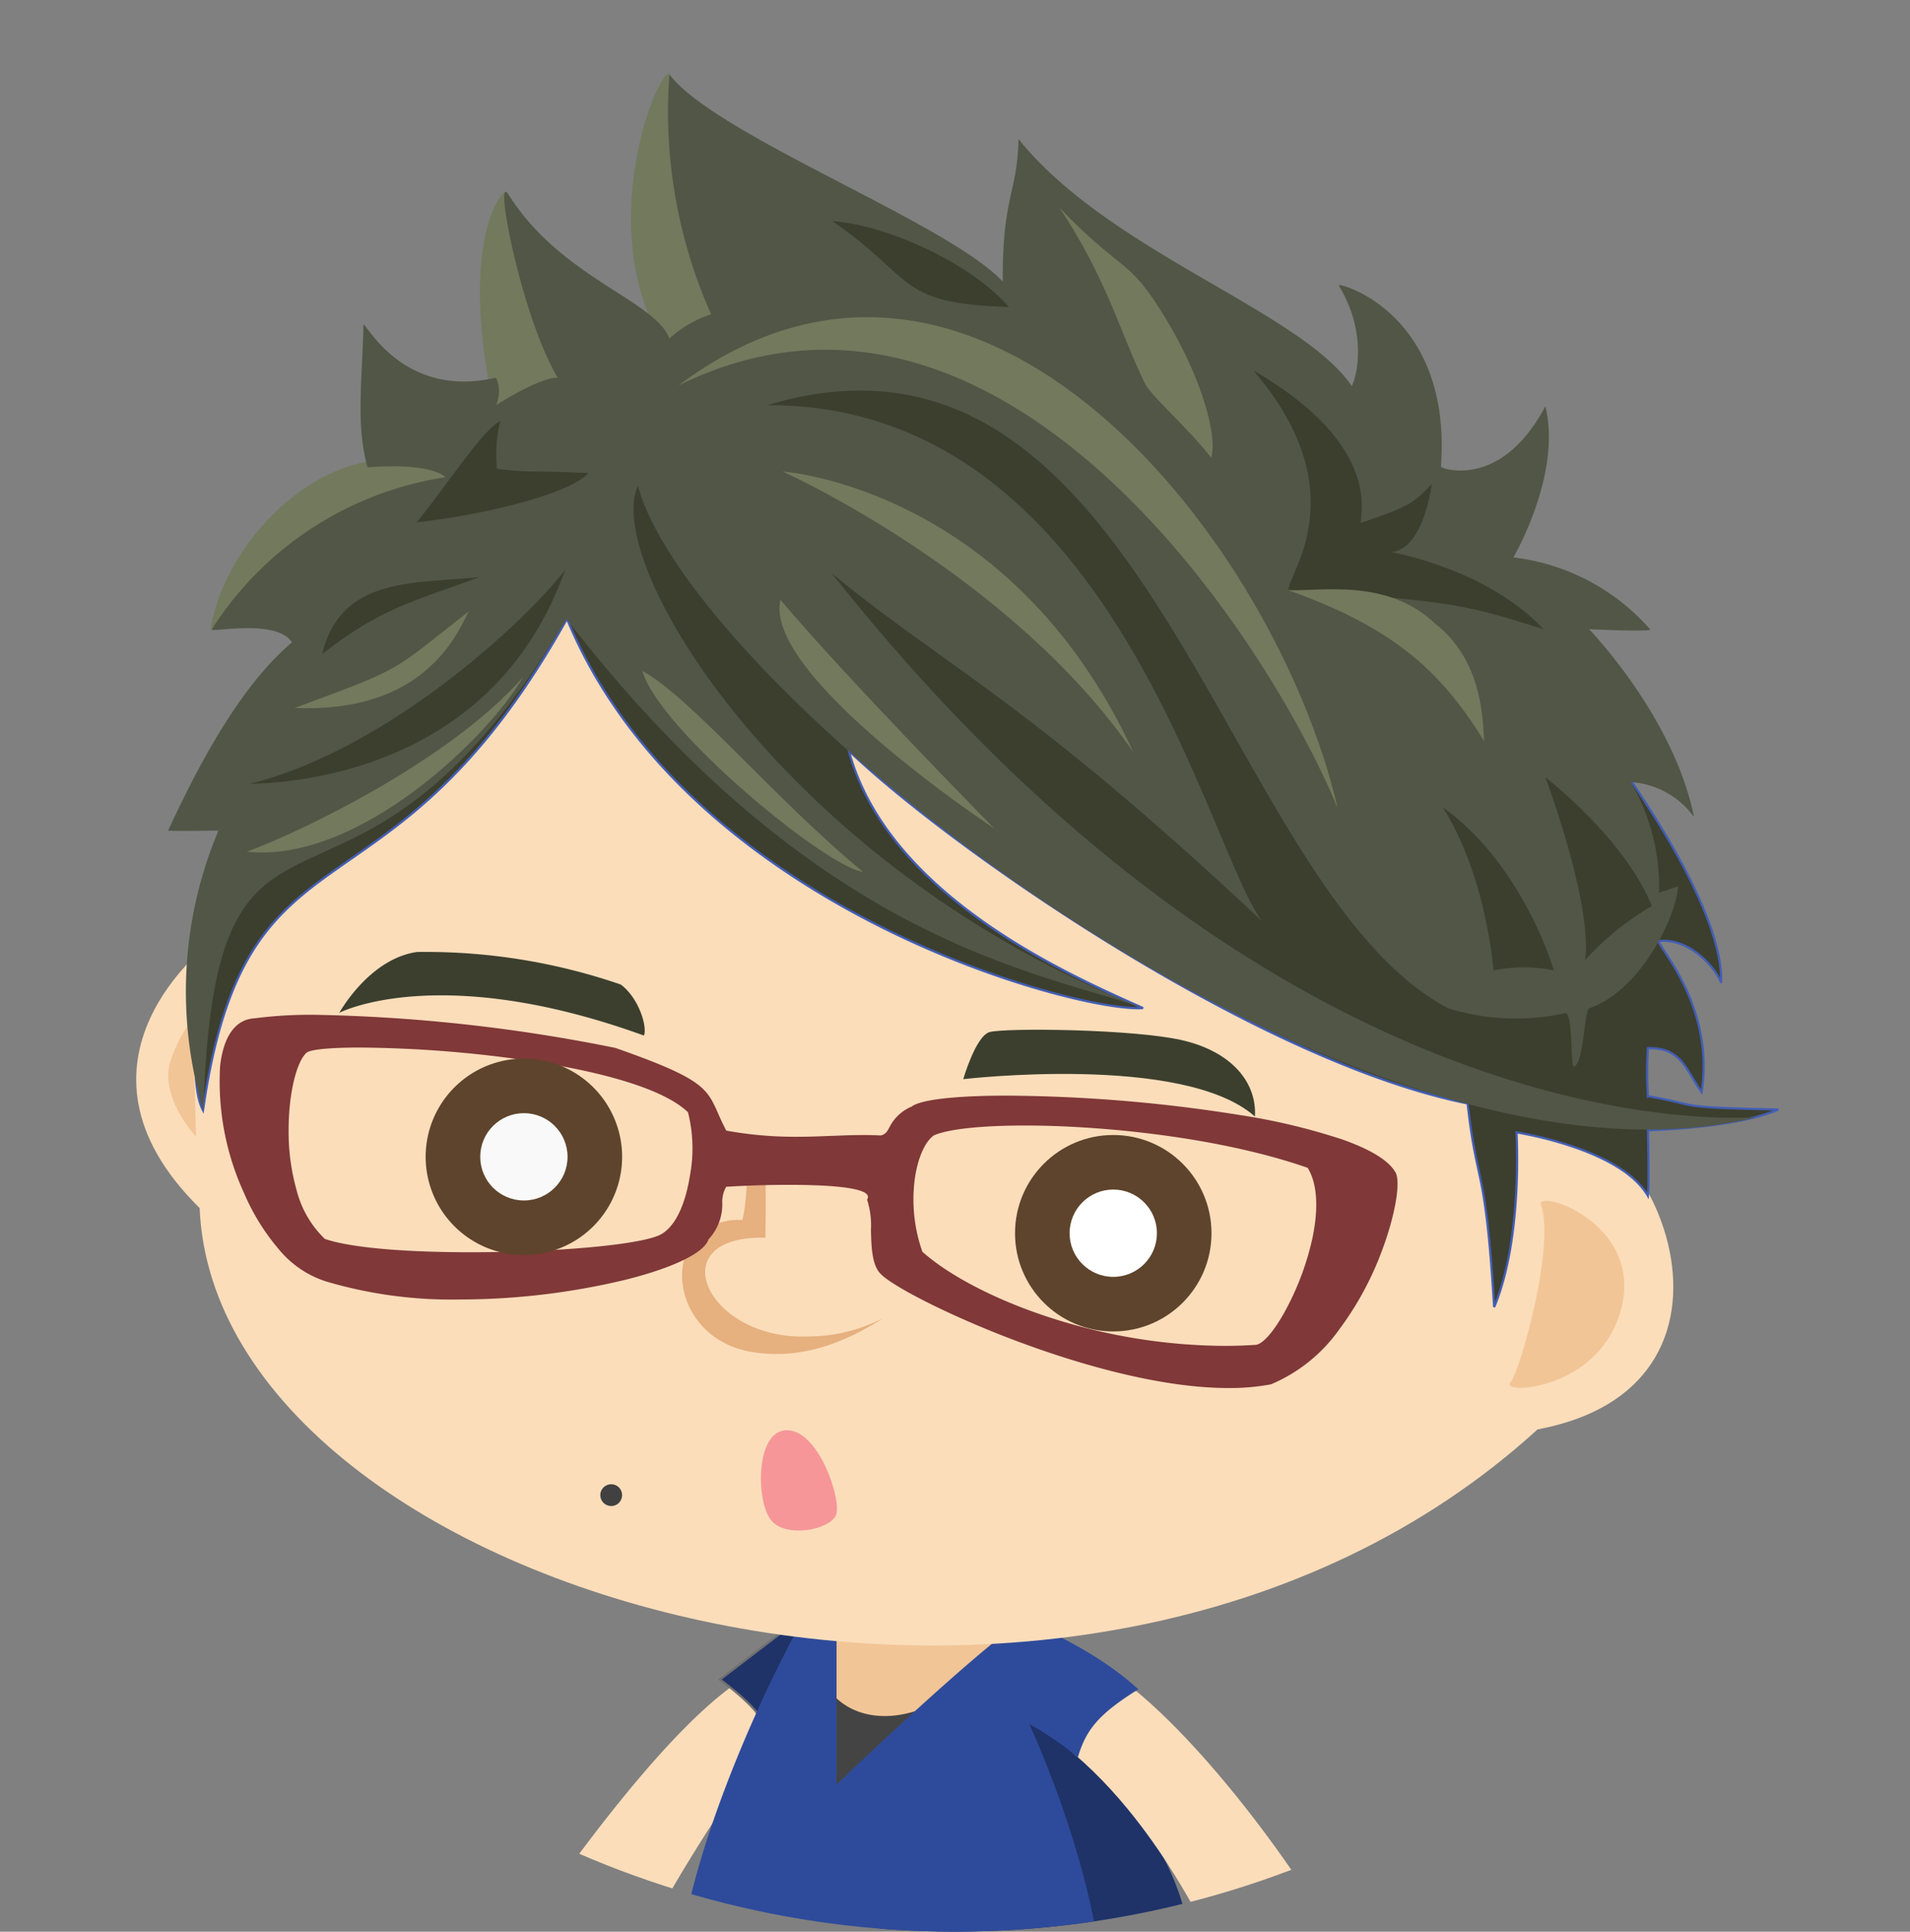 <svg xmlns="http://www.w3.org/2000/svg" xmlns:xlink="http://www.w3.org/1999/xlink" width="175" height="177" viewBox="0 0 175 177">
  <rect x="0" y="0" width="175" height="177" fill="#808080" stroke="none"/>
  <defs>
    <clipPath id="clip-path">
      <ellipse id="Ellipse_4" data-name="Ellipse 4" cx="87.5" cy="88.5" rx="87.5" ry="88.5" transform="translate(763 443)" fill="#fff" stroke="#707070" stroke-width="1" opacity="0.501" />
    </clipPath>
    <clipPath id="clip-path-2">
      <rect id="長方形_14" data-name="長方形 14" width="175" height="175" transform="translate(801 725)" fill="#fff" stroke="#707070" stroke-width="1" opacity="0.571" />
    </clipPath>
  </defs>
  <g id="Mask_Group_1" data-name="Mask Group 1" transform="translate(-763 -443)" clip-path="url(#clip-path)">
    <g id="マスクグループ_1" data-name="マスクグループ 1" transform="translate(-38 -280)" clip-path="url(#clip-path-2)">
      <g id="グループ_16" data-name="グループ 16">
        <g id="body">
          <path id="hand_right" d="M869.054,876.847c1.8-1.238,3.915,2.015,3.225,4.141-15.272,22.55-12.017,20.73-17.49,31.443a7.748,7.748,0,0,1-1.256,5.449c-1.431,2.309-4.634,8.15-5.891,7.393s1.041-5.285,1.041-5.285-4.68,6.383-6.148,5.87S845,918.446,845,918.446s-4.977,5.814-5.817,4.672,3.649-7.577,3.649-7.577-4.813,4.371-5.8,3.51,5.317-8.906,5.317-8.906-4.468.41-4.384-1.092,6.629-2.445,6.629-2.445S859.447,882.932,869.054,876.847Z" fill="#fbddba" />
          <path id="pants_dark" d="M865.962,919.155c-.073,6.444.107,22.434,0,29.608,9.047,5.266,14.836.179,14.836.179V929.431S869.671,914.322,865.962,919.155Z" fill="#222" />
          <path id="pants_light" d="M863.119,907.005c1.3-3.659,46.524.346,46.524.346s.6,12.267-2.579,15.93c-.662,12.1-.018,24.972-.232,32.883-2.531,2.841-11.775,5.113-15.517,0-.169-3.948-.107-16.4-.318-20.086C861.163,939.774,863.383,911.134,863.119,907.005Z" fill="#444" />
          <path id="wear_dark" d="M874.288,871.3l1.959.709s-5.615,10.677-5.31,9.321-3.972-4.433-3.972-4.433Z" fill="#1f3369" stroke="#707070" stroke-width="0.2" />
          <path id="wear_inner" d="M876.919,875.93c.242,2.712,4.936,5.694,11.254,2.515-.234,3.634-12.905,13.8-12.732,12.49S873.715,878.821,876.919,875.93Z" fill="#444" opacity="0.997" />
          <path id="wear_medium" d="M895.548,880.759c-6.362-1.16-29.479,41.079-6.79,38.633,4.63-.419,19.2-2.18,20.835-11.8C912.693,895.477,902.575,884.585,895.548,880.759Z" fill="#1f3369" />
          <path id="neck" d="M875.929,876.633s-2.211,2.581-.339,5.073,5.592,3.308,9.9,1.118a15.826,15.826,0,0,0,6.322-6.009Z" transform="translate(1.371 -3.852)" fill="#f2c596" />
          <path id="パス_54" data-name="パス 54" d="M904.028,877.1c-7.912-7.009-13.868-1.258-4.585,6.642s15.5,22.2,17.092,29.47c.327.661-.717,11.894.958,11.893s1.8-3.76,2.074-3.211c1.381,2.777,4.687,8.572,6.089,8.26s-.823-6.609-.474-6.153c1.741,2.278,3.063,6.378,4.4,6.054s-1.1-7.323-.606-7.2c.87.229,3.183,5.6,4.566,5.1s-1.671-7.15-1.091-7.177c.519.041,2.292,3.315,3.323,2.231s-4.573-9.115-6.8-11.262C924.114,899.382,912.154,883.232,904.028,877.1Z" fill="#fbddba" />
          <path id="wear_light" d="M894.811,871.378c-5.1,3.518-17.164,15.135-17.164,15.135V870.777s-.878-3.163-2.724,0c-4.636,7.94-14.409,29.79-11.169,38.614,2.1,8.08,21.085,11.96,30.732,9.15,16.506-3.782.827-37.56.827-37.56a27.274,27.274,0,0,1,4.445,3.043c.736-2.5,1.862-3.943,5.541-6.235C902.56,875.3,899.31,873.446,894.811,871.378Z" fill="#2e4b9b" />
        </g>
        <path id="face" d="M850.3,768.768,820.353,809.3s-14.732,10.909-1.062,24.394c1.477,35.61,80.628,58.548,122.585,20.283,22.244-4.17,10.064-31.262-1.174-29.205C917.808,803.471,850.3,768.768,850.3,768.768Z" fill="#fbddba" />
        <path id="ear_right" d="M820.412,814.551c-2.019,4.825-1.6,5.452-1.449,12.585-.57-.556-3.062-3.62-2.453-6.519a12.393,12.393,0,0,1,3.9-6.066Z" fill="#f2c596" />
        <path id="mouse" d="M1220.095,854.052c-2.956.009-2.827,6.732-1.388,8.316s5.3.779,5.881-.517S1223.051,854.043,1220.095,854.052Z" transform="translate(-347)" fill="#f69698" />
        <path id="noze" d="M871.127,827.7s.072,5.151,0,8.712c-9.758-.234-5.393,9.439,3.931,9.047a14.9,14.9,0,0,0,6.855-1.68c-4.833,3.132-8.748,3.641-12.037,3.1-4.966-.8-7.274-5.415-6.065-8.935a5.2,5.2,0,0,1,5.2-3.15c.469-1.615.406-5.245.862-6.809C870.258,826.672,871.127,827.7,871.127,827.7Z" fill="#e6b07f" />
        <path id="前面オブジェクトで型抜き_2" data-name="前面オブジェクトで型抜き 2" d="M92.475,34.2h0C80.22,34.2,62.487,25.786,60.6,23.735c-.808-.8-.85-2.528-.888-4.05a7.563,7.563,0,0,0-.355-2.756.361.361,0,0,0,.046-.39c-.421-.791-4.151-.957-7.206-.957-2.782,0-5.1.135-5.741.176a2.7,2.7,0,0,0-.363,1.48,4.679,4.679,0,0,1-1.264,3.338c-.367,1.218-3.206,2.6-7.594,3.7a65.254,65.254,0,0,1-15.183,1.81A40.391,40.391,0,0,1,9.817,24.44,9.223,9.223,0,0,1,5.48,21.508a20.085,20.085,0,0,1-3.212-5.189A24.468,24.468,0,0,1,.082,4.7C.384,1.966,1.5.412,3.233.323A39.645,39.645,0,0,1,8.84,0,151.94,151.94,0,0,1,36.3,3.034c7.992,2.8,8.378,3.67,9.409,6,.2.458.433.977.75,1.577a35,35,0,0,0,6.441.565c1.146,0,2.225-.043,3.178-.082h.094c.994-.04,1.931-.078,2.879-.078.556,0,1.064.013,1.552.04.455-.1.6-.369.806-.749a3.98,3.98,0,0,1,2.039-1.9c.821-.634,4-1,8.712-1A139.446,139.446,0,0,1,93.61,9.2a57.783,57.783,0,0,1,9.255,2.211c2.663.935,4.319,1.962,4.923,3.054.48.914-.068,4.01-1.273,7.2a28.829,28.829,0,0,1-3.892,7.163,14.656,14.656,0,0,1-6.252,5.03,20.487,20.487,0,0,1-3.9.342ZM73.82,10.145c-4.008,0-7.045.329-8.332.9-.8.538-1.473,2.039-1.748,3.919a14.424,14.424,0,0,0,.688,6.752c2.464,2.185,6.61,4.344,11.374,5.921a52.7,52.7,0,0,0,16.275,2.7c.956,0,1.907-.031,2.828-.092h.007c.634,0,1.633-1.106,2.673-2.958a25.5,25.5,0,0,0,2.585-6.85c.4-1.932.657-4.613-.442-6.416C91.522,11.16,80.643,10.144,73.82,10.145ZM12.889,3c-2.7,0-4.478.17-4.875.465-.943.827-1.64,3.766-1.656,6.987a19.868,19.868,0,0,0,.727,5.6,9.436,9.436,0,0,0,2.586,4.479c2.221.78,7.09,1.227,13.357,1.227,8.246,0,15.934-.734,17.5-1.669,1.688-1,2.352-3.784,2.6-5.351a13.453,13.453,0,0,0-.179-5.809C40.5,6.575,34.272,5.156,29.483,4.38A111.779,111.779,0,0,0,12.889,3Z" transform="translate(821.085 815.987)" fill="#803838" />
        <g id="eye_right" transform="translate(-401 -7)">
          <path id="outer" d="M9,0A9,9,0,1,1,0,9,9,9,0,0,1,9,0Z" transform="translate(1241 827)" fill="#5e442c" />
          <circle id="inner" cx="4" cy="4" r="4" transform="translate(1246 832)" fill="#f9f9f9" />
        </g>
        <g id="eye_left" transform="translate(-347)">
          <circle id="outer-2" data-name="outer" cx="9" cy="9" r="9" transform="translate(1241 827)" fill="#5e442c" />
          <circle id="inner-2" data-name="inner" cx="4" cy="4" r="4" transform="translate(1246 832)" fill="#fff" />
        </g>
        <path id="eyeblow_right" d="M1260.995,824.888c.33-.707-.4-3.377-2.109-4.672a54.907,54.907,0,0,0-18.674-2.985c-4.4.62-7.122,5.572-7.122,5.572S1242.183,818.071,1260.995,824.888Z" transform="translate(-401 -7)" fill="#3c3f2e" />
        <path id="eyeblow_left" d="M1292.644,824.577c-1.261.408-2.388,4.307-2.388,4.307s20.19-2.372,26.722,3.423c.187-3.015-1.985-5.82-6.408-6.93S1293.9,824.168,1292.644,824.577Z" transform="translate(-401 -7)" fill="#3c3f2e" />
        <circle id="mole" cx="1" cy="1" r="1" transform="translate(856 859)" fill="#414141" />
        <path id="ear_left" d="M1289.135,833.269c.275-1.191,9.369,2.062,7.412,9.629s-11.11,7.9-10.175,6.809S1290.6,836.77,1289.135,833.269Z" transform="translate(-347)" fill="#f2c596" />
        <path id="hair_dark" d="M819.6,824.732c4-27.883,16.972-15.674,33.349-45.038,10.948,26.6,46.847,36.121,52.779,35.676-6.435-2.885-23.346-10.155-26.961-23.589,9.334,8.958,37.288,28.415,56.7,32.328.892,7.976,1.617,5.221,2.433,18.661,2.652-6.33,2.045-16.008,2.045-16.008s9.538,1.456,12.044,5.819c.13-1.116,0-6.015,0-6.015s8.034-.181,11.947-1.9c-10.06-.215-6.821-.347-11.947-1.221a32.883,32.883,0,0,1,0-4.4c3.115-.082,3.489,2.039,4.921,4.025,1.152-7.546-3.533-12.772-3.969-13.829,2.914-.367,5.315,2.555,5.758,3.814.245-8.566-13.085-25.1-13.085-25.1l-8.558-19.3-16.4-11.32-6.351-2.38v15.468l-19.58-20.575-13.673-7.232-12.706-1.448v11.158l-12.751,7.923-25.874,19.444-7.819,20.07S817.168,820.155,819.6,824.732Z" fill="#3c3f2e" stroke="#435eb5" stroke-width="0.2" />
        <g id="hair_light">
          <path id="パス_43" data-name="パス 43" d="M820.276,780.742c1.535-9.644,13.1-19.522,21.549-14.011C841.954,766.4,822.216,778.042,820.276,780.742Z" fill="#73795d" />
          <path id="パス_44" data-name="パス 44" d="M847.307,740.542c-1.218.817-3.946,6.622-1.056,19.779,4.266-2.556,4.906-2.523,5.934-2.677C851.989,756.941,847.207,741.291,847.307,740.542Z" fill="#73795d" />
          <path id="パス_45" data-name="パス 45" d="M862.341,729.725c-1.42.1-7.172,15.467,0,25.568a52.441,52.441,0,0,1,4.587-3.589C862.077,741.677,863.514,737.382,862.341,729.725Z" fill="#73795d" />
        </g>
        <path id="hair_medium" d="M961.931,825.378c-37.393,9.076-97.456-39.14-102.483-57.861-3.3,7.251,13.925,35.185,46.307,47.873-9.2-3.324-29.83-5.8-52.849-35.678-20.11,33.742-32.139,10.1-33.28,45.014a37.9,37.9,0,0,1,1.387-25.608c-1.662-.011-2.914.049-4.615,0,3.817-8.287,7.461-13.955,11.353-17.255-1.471-2.31-8.021-.736-7.316-1.248a30.9,30.9,0,0,1,21.377-13.886c-.793-.686-2.836-1.218-7.145-.908-1.07-4.007-.489-7.636-.365-13.044.13-.463,3.442,6.84,12.143,4.83a3.054,3.054,0,0,1,0,2.521s3.993-2.571,5.656-2.521c-3.3-5.5-5.883-18.843-4.539-16.822,4.832,7.69,13.367,9.673,14.776,13.227a10.652,10.652,0,0,1,3.818-2.215,45.5,45.5,0,0,1-3.818-21.972c4.227,5.592,25.606,13.625,30.536,18.986-.035-7.9,1.31-7.927,1.447-13.068,8.3,10.347,25.874,15.755,30.528,22.627.335-.516,1.592-4.627-1.181-9.2-.482-.433,10.445,2.2,9.349,16.648.216.113,5.512,2.04,9.572-5.586,1.546,6.2-2.926,13.846-2.926,13.846a19.7,19.7,0,0,1,12.517,6.579c.444.275-5.58,0-5.58,0s7.783,8.039,9.608,17.2a7.771,7.771,0,0,0-5.792-3.194,19.009,19.009,0,0,1,2.591,10.1s-.47.222,1.732-.549c-.034,2.4-3.279,9.531-8.139,11.177-.458.341-.479,4.924-1.358,5.337-.414.2-.052-5.107-.861-4.885a21,21,0,0,1-10.694-.452c-20.862-11.021-27.4-65.8-62.394-55.263,31.585-.117,40.216,40.515,45.347,47.289-21.437-20.16-29.251-23.475-39.441-31.9C918.559,827.765,958.866,825.514,961.931,825.378Z" fill="#525646" />
        <g id="hair_dark_parts">
          <path id="hair_dark_p7" d="M933.188,796.971c4.031,6.371,4.65,14.952,4.65,14.952a13.646,13.646,0,0,1,5.533,0C941.987,807.49,938.587,800.806,933.188,796.971Z" fill="#3c3f2e" />
          <path id="hair_dark_p6" d="M942.579,794.207s4.339,11.477,3.655,16.776a25.112,25.112,0,0,1,6.115-4.959C949.863,799.821,942.579,794.207,942.579,794.207Z" fill="#3c3f2e" />
          <path id="hair_dark_p5" d="M852.78,775.22c-6.131,17.225-22.542,19.462-28.91,19.612C836.437,791.7,849.023,780.087,852.78,775.22Z" fill="#3c3f2e" />
          <path id="hair_dark_p4" d="M844.94,775.881c-6.208,2.287-8.957,2.792-14.434,7.056C832.244,775.87,838.767,776.5,844.94,775.881Z" fill="#3c3f2e" />
          <path id="hair_dark_p3" d="M846.839,761.564c-1.712.939-4.645,5.574-7.666,9.3,6.471-.734,14.09-2.644,15.737-4.523-5.686-.247-5.674-.011-8.373-.4a12.927,12.927,0,0,1,.3-4.377Z" fill="#3c3f2e" />
          <path id="hair_dark_p2" d="M893.446,751.131c-3.674-4.206-11.454-7.548-16.188-7.872C884.953,748.558,883.046,750.815,893.446,751.131Z" fill="#3c3f2e" />
          <path id="hair_dark_p1" d="M915.818,756.923c9.626,11.218,3.1,18.73,3.245,20.146,15.359,1,16.4,1.4,23.381,3.6-5.285-5.64-14.146-7.117-14.146-7.117s2.792.593,3.9-6.2c-1.626,1.615-1.7,1.942-6.533,3.566C925.753,769.577,927.214,763.552,915.818,756.923Z" fill="#3c3f2e" />
        </g>
        <g id="hair_light_parts">
          <path id="パス_46" data-name="パス 46" d="M850.554,760.067c-7.3,5.74-5.827,5.08-15.94,8.846C845.846,769.361,849.177,763.013,850.554,760.067Z" transform="translate(-6.624 18.963)" fill="#73795d" />
          <path id="パス_47" data-name="パス 47" d="M859.854,760.067c-6.6,7.54-19.957,14.01-25.311,16.017C844.9,777.158,856.853,765.364,859.854,760.067Z" transform="translate(-10.924 24.963)" fill="#73795d" />
          <path id="パス_48" data-name="パス 48" d="M861.563,758.946c-5.667.2-21.654,12.112-22.745,15.164C847.051,767.986,858.182,762.654,861.563,758.946Z" transform="translate(331.884 1804.059) rotate(-104)" fill="#73795d" />
          <path id="パス_49" data-name="パス 49" d="M857.52,761.248c-6.375-3.264-25.092,13.955-25.092,13.955S848.826,765.506,857.52,761.248Z" transform="translate(341.322 1794.166) rotate(-104)" fill="#73795d" />
          <path id="パス_50" data-name="パス 50" d="M858.711,757.848s-14.044,17.884-32.687,24.937C852.3,777.778,858.711,757.848,858.711,757.848Z" transform="translate(345.122 1782.751) rotate(-104)" fill="#73795d" />
          <path id="パス_51" data-name="パス 51" d="M857.884,736.692c6.911,31.941-35,46.652-52.189,49.224C830.9,786.323,871.214,768.288,857.884,736.692Z" transform="translate(355.904 1768.938) rotate(-104)" fill="#73795d" />
          <path id="パス_52" data-name="パス 52" d="M861,763.137c-7.339,2.637-12.482,2.633-17.489,3.7-1.356.276-4.735,2.746-8.113,4.254,1.6,1.011,7.034,1.015,13.435-.975S853.6,767.372,861,763.137Z" transform="translate(365.884 1762.059) rotate(-104)" fill="#73795d" />
          <path id="パス_53" data-name="パス 53" d="M857.049,758.023c-5.481,8.222-10.275,11.7-17.765,14.054,2.374.434,7.292,1.56,11.591-1.781C855.919,767.066,856.231,760.935,857.049,758.023Z" transform="translate(390.884 1792.059) rotate(-104)" fill="#73795d" />
        </g>
      </g>
    </g>
  </g>
</svg>

